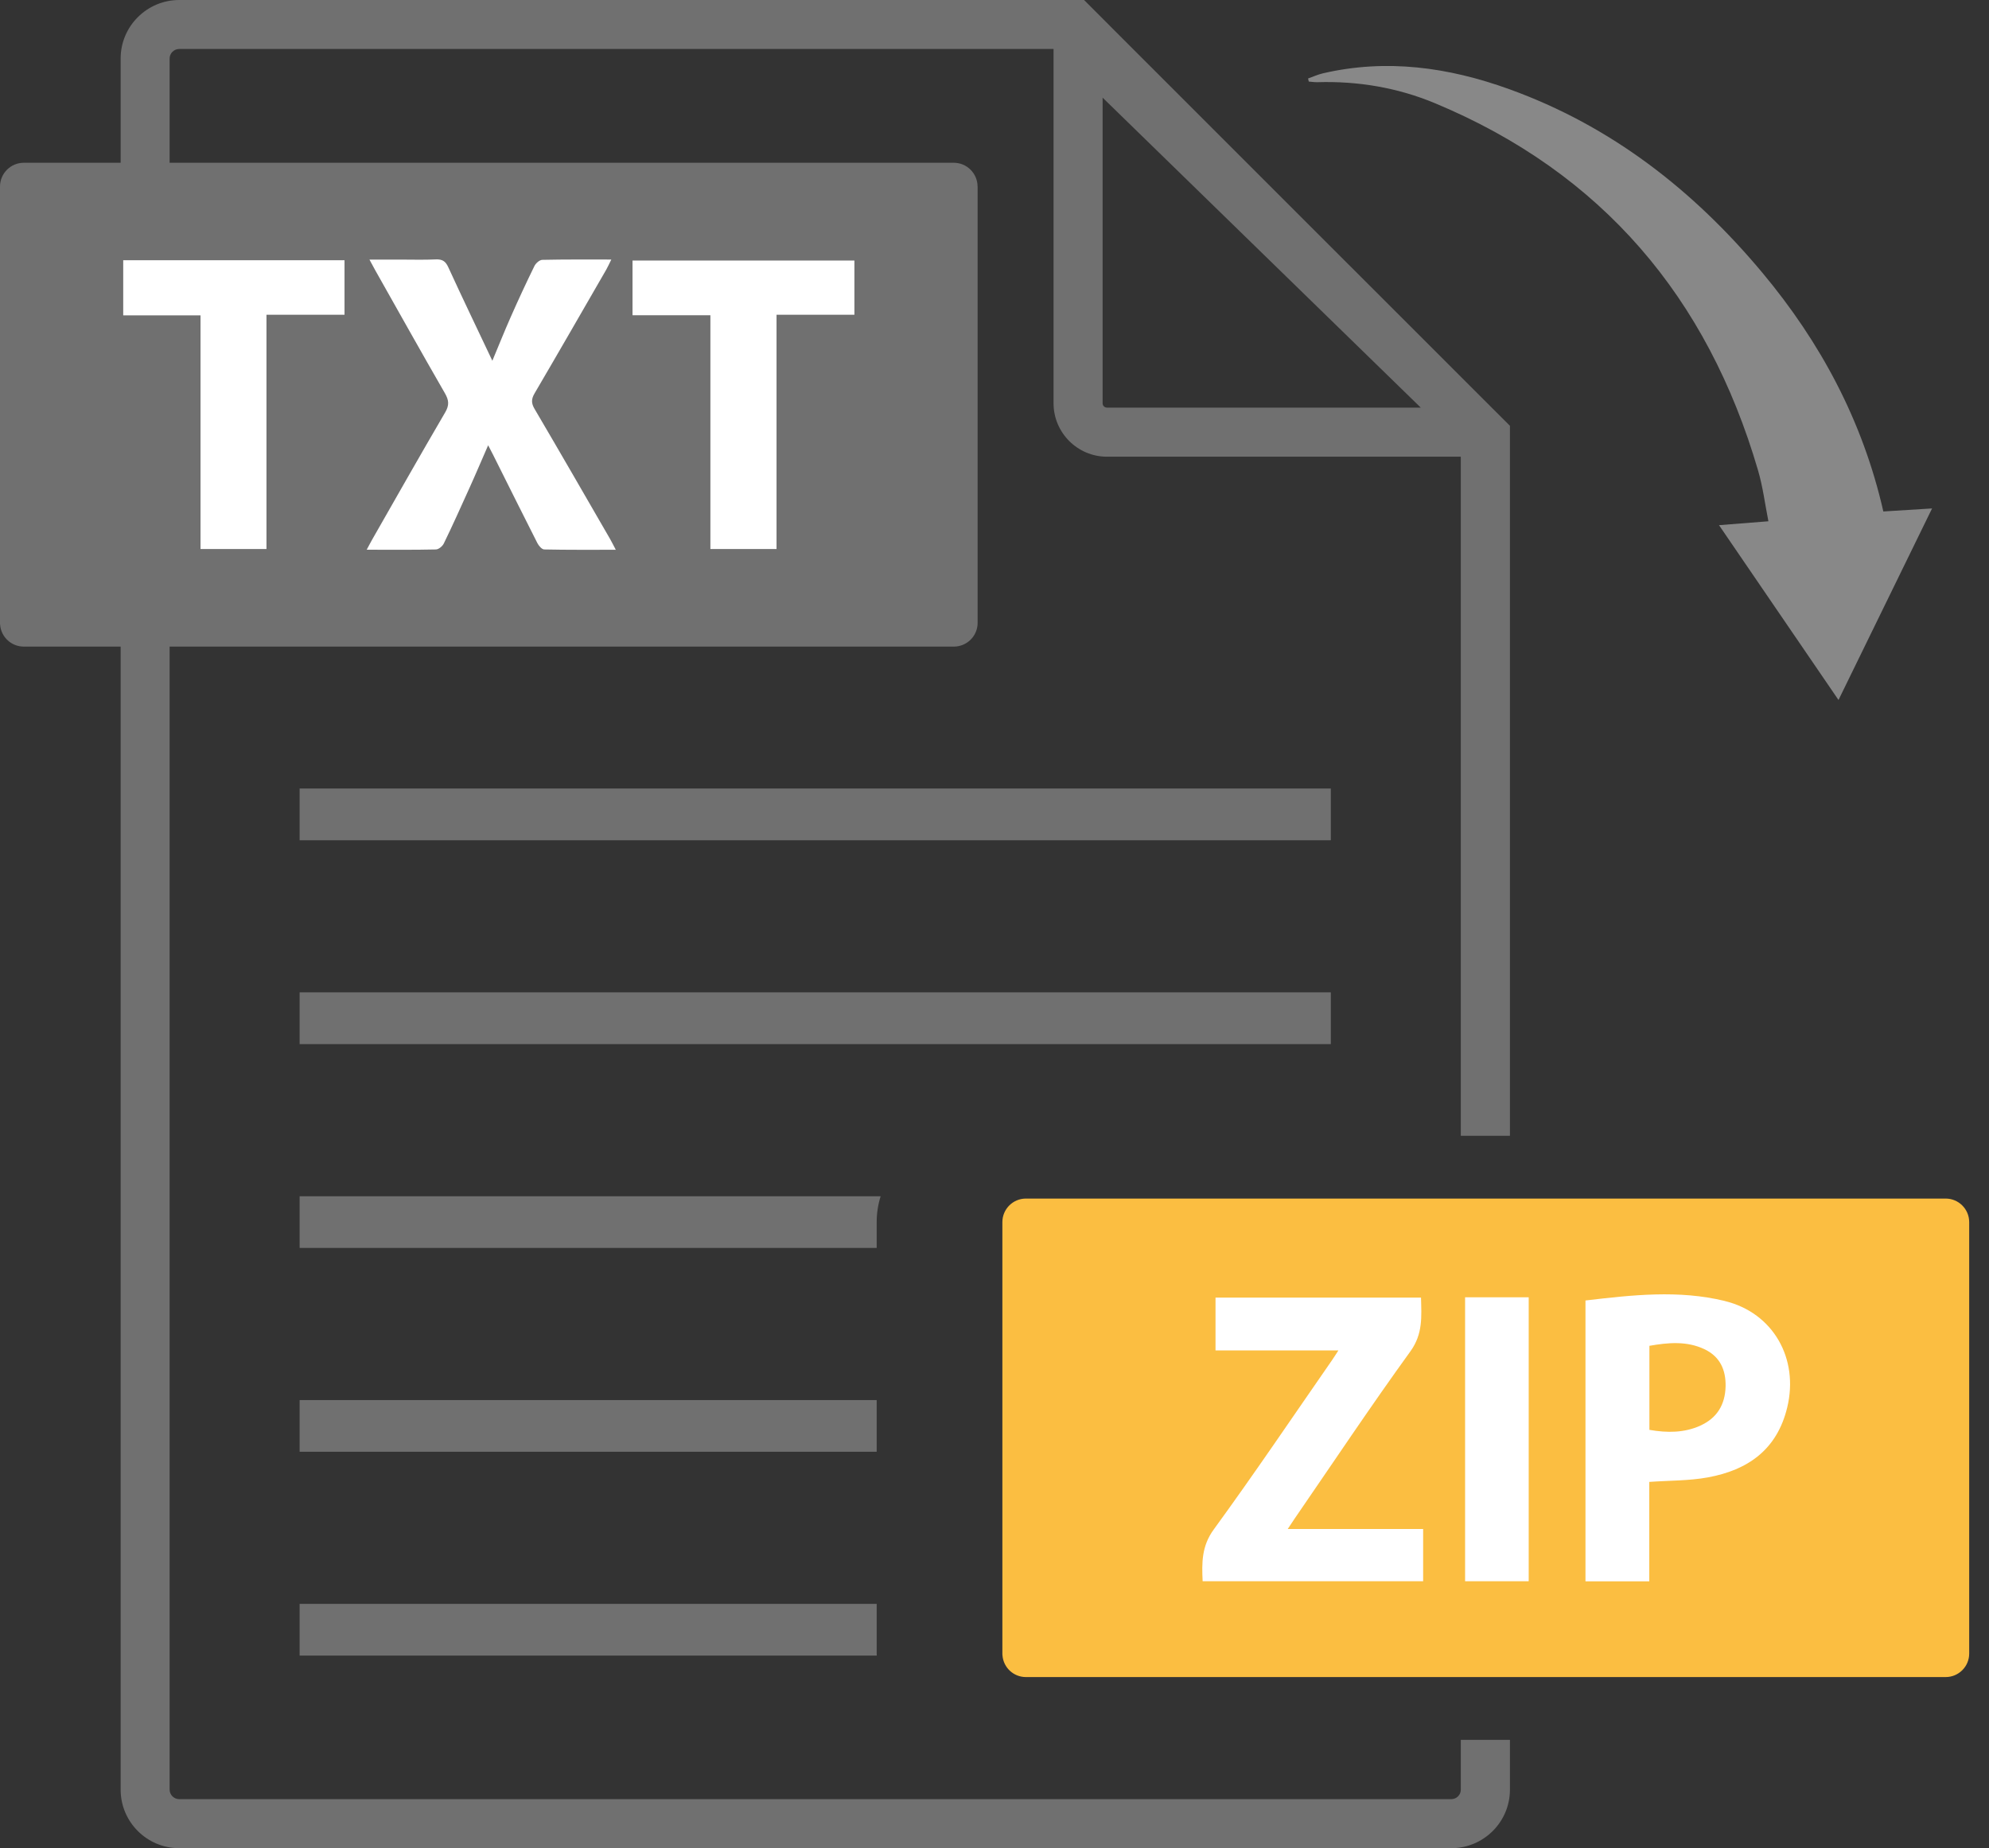 <svg width="99" height="92" viewBox="0 0 99 92" fill="none" xmlns="http://www.w3.org/2000/svg">
<rect x="0" y="0" width="99" height="92" fill="#333333" stroke="none"/>
<path d="M75.155 56.537V21.196L73.545 19.587L64.552 10.597L55.596 1.641L53.959 -1.52588e-05H8.921C7.311 -1.52588e-05 6.005 1.31 6.005 2.91V89.087C6.005 90.693 7.311 92 8.921 92H72.235C73.848 92 75.155 90.693 75.155 89.087V86.608H72.71V89.087C72.71 89.349 72.498 89.559 72.235 89.559H8.921C8.662 89.559 8.443 89.349 8.443 89.087V2.91C8.443 2.651 8.662 2.438 8.921 2.438H52.439V20.074C52.439 21.54 53.633 22.734 55.099 22.734H72.71V56.537H75.155ZM55.099 20.29C54.978 20.29 54.881 20.196 54.881 20.074V4.861L70.716 20.29H55.099Z" fill="#707070"/>
<path d="M66.24 49.398H14.913V51.974H66.24V49.398Z" fill="#707070"/>
<path d="M66.24 39.251H14.913V41.827H66.24V39.251Z" fill="#707070"/>
<path d="M14.913 59.547H43.833C43.705 59.954 43.636 60.385 43.636 60.835V62.12H14.913V59.547Z" fill="#707070"/>
<path d="M43.636 69.694H14.913V72.266H43.636V69.694Z" fill="#707070"/>
<path d="M43.636 82.313C43.636 82.347 43.636 82.379 43.64 82.413H14.913V79.84H43.636V82.313Z" fill="#707070"/>
<path d="M98.014 60.835V82.313C98.014 82.96 97.489 83.482 96.842 83.482H51.064C50.451 83.482 49.948 83.013 49.898 82.413C49.892 82.382 49.892 82.347 49.892 82.313V60.835C49.892 60.188 50.417 59.663 51.064 59.663H96.842C97.489 59.663 98.014 60.188 98.014 60.835Z" fill="#FBBE41"/>
<path d="M85.567 26.142C86.451 26.073 87.18 26.013 88.02 25.948C87.849 25.079 87.742 24.219 87.501 23.403C84.988 14.813 79.743 8.602 71.419 5.136C69.559 4.361 67.59 4.029 65.561 4.092C65.421 4.095 65.28 4.07 65.142 4.06C65.13 4.01 65.12 3.96 65.108 3.907C65.355 3.82 65.592 3.71 65.843 3.651C69.018 2.913 72.1 3.348 75.114 4.436C80.19 6.267 84.288 9.468 87.714 13.569C90.621 17.048 92.715 20.956 93.741 25.46C94.494 25.413 95.238 25.366 96.166 25.31C94.594 28.526 93.084 31.624 91.509 34.844C89.505 31.912 87.57 29.083 85.557 26.135L85.567 26.142Z" fill="#888888"/>
<path d="M70.835 76.108V78.712H59.86C59.817 77.796 59.804 76.968 60.414 76.133C62.427 73.37 64.34 70.532 66.29 67.722C66.387 67.584 66.475 67.44 66.618 67.221H60.501V64.593H70.729C70.751 65.53 70.832 66.396 70.201 67.268C68.225 70 66.353 72.81 64.443 75.589C64.349 75.727 64.258 75.868 64.096 76.111H70.832L70.835 76.108Z" fill="white"/>
<path d="M85.851 64.761C83.557 64.202 81.247 64.461 78.915 64.736V78.718H82.091V73.767C83.104 73.695 84.073 73.714 85.007 73.542C86.995 73.179 88.452 72.166 88.958 70.056C89.543 67.631 88.264 65.352 85.854 64.764L85.851 64.761ZM84.635 70.966C83.835 71.326 82.988 71.332 82.097 71.176V66.993C83.038 66.828 83.96 66.746 84.838 67.162C85.604 67.525 85.908 68.184 85.889 69.016C85.867 69.922 85.461 70.591 84.635 70.963V70.966Z" fill="white"/>
<path d="M76.089 64.577H72.923V78.712H76.089V64.577Z" fill="white"/>
<path d="M48.66 9.287V31.005C48.66 31.659 48.129 32.187 47.475 32.187H1.185C0.566 32.187 0.056 31.712 0.006 31.105C0 31.074 0 31.04 0 31.005V9.287C0 8.634 0.531 8.102 1.185 8.102H47.472C48.126 8.102 48.657 8.634 48.657 9.287H48.66Z" fill="#707070"/>
<path d="M30.652 27.367C29.42 27.367 28.257 27.376 27.091 27.351C26.97 27.351 26.813 27.167 26.744 27.029C26.004 25.573 25.278 24.107 24.547 22.647C24.478 22.506 24.403 22.369 24.297 22.165C23.965 22.922 23.672 23.619 23.359 24.307C22.943 25.229 22.531 26.148 22.09 27.054C22.024 27.192 21.831 27.351 21.693 27.351C20.574 27.376 19.452 27.364 18.252 27.364C18.361 27.164 18.436 27.014 18.52 26.867C19.73 24.75 20.927 22.631 22.159 20.527C22.368 20.171 22.346 19.924 22.146 19.577C20.977 17.549 19.836 15.507 18.686 13.469C18.602 13.316 18.52 13.163 18.389 12.922H19.918C20.512 12.922 21.105 12.941 21.696 12.913C22.018 12.9 22.177 13.004 22.312 13.3C23.012 14.826 23.741 16.342 24.506 17.958C24.834 17.177 25.116 16.467 25.425 15.77C25.8 14.92 26.191 14.076 26.601 13.241C26.669 13.104 26.857 12.935 26.994 12.935C28.117 12.91 29.236 12.919 30.427 12.919C30.327 13.119 30.261 13.272 30.177 13.419C28.992 15.473 27.81 17.53 26.61 19.577C26.441 19.862 26.438 20.068 26.607 20.355C27.876 22.512 29.123 24.679 30.373 26.842C30.458 26.992 30.533 27.145 30.645 27.357L30.652 27.367Z" fill="white"/>
<path d="M42.527 12.969V15.667H38.651V27.329H35.359V15.692H31.483V12.969H42.527Z" fill="white"/>
<path d="M17.148 12.954V15.667H13.263V27.329H9.981V15.698H6.133V12.954H17.148Z" fill="white"/>
</svg>
